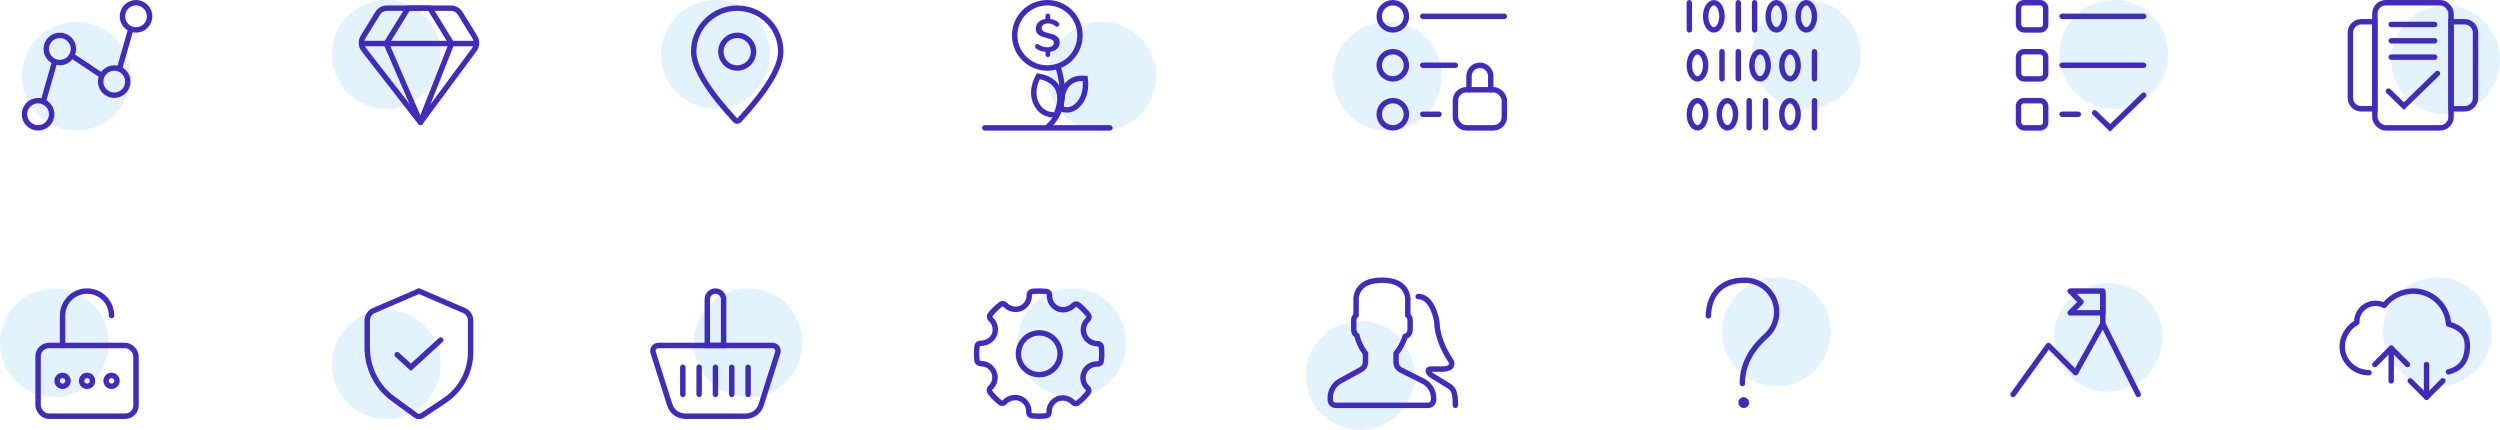 <?xml version="1.0" encoding="UTF-8"?>
<svg width="919px" height="158px" viewBox="0 0 919 158" version="1.1" xmlns="http://www.w3.org/2000/svg" xmlns:xlink="http://www.w3.org/1999/xlink">
    <!-- Generator: Sketch 52.5 (67469) - http://www.bohemiancoding.com/sketch -->
    <title>Group 6</title>
    <desc>Created with Sketch.</desc>
    <g id="Assets" stroke="none" stroke-width="1" fill="none" fill-rule="evenodd">
        <g id="Group-6">
            <g id="icon-network-monitoring" transform="translate(8, 0)">
                <circle id="Oval" fill="#1096ED" opacity="0.12" cx="20" cy="28" r="20"></circle>
                <g id="03-Icons-/-48px-/-Monitor" stroke="#412BBC" stroke-width="2">
                    <circle id="Oval" cx="6" cy="42" r="5"></circle>
                    <circle id="Oval" cx="14" cy="18" r="5"></circle>
                    <path d="M8,37 L12,23" id="Line" stroke-linecap="square"></path>
                    <path d="M36,25 L40,11" id="Line" stroke-linecap="square"></path>
                    <path d="M29.353,27.726 L18.426,20.475" id="Line" stroke-linecap="square"></path>
                    <circle id="Oval" cx="34" cy="30" r="5"></circle>
                    <circle id="Oval" cx="42" cy="6" r="5"></circle>
                </g>
            </g>
            <g id="icon-open-access" transform="translate(0, 106)">
                <circle id="Oval" fill="#1096ED" opacity="0.12" cx="20" cy="20" r="20"></circle>
                <g id="03-Icons-/-48px-/-Access" transform="translate(8, 0)" stroke="#412BBC" stroke-width="2">
                    <rect id="Rectangle" x="6" y="21" width="36" height="26" rx="4"></rect>
                    <path d="M33,10 C33,5.029 28.971,1 24,1 C19.029,1 15,5.029 15,10 C15,13.314 15,16.98 15,21" id="Oval" stroke-linecap="round"></path>
                    <circle id="Oval" cx="24" cy="34" r="2"></circle>
                    <circle id="Oval" cx="15" cy="34" r="2"></circle>
                    <circle id="Oval" cx="33" cy="34" r="2"></circle>
                </g>
            </g>
            <g id="icon-PPC" transform="translate(122, 0)">
                <circle id="Oval" fill="#1096ED" opacity="0.12" cx="20" cy="20" r="20"></circle>
                <g id="03-Icons-/-48px-/-Quality" transform="translate(8, 0)" stroke="#412BBC" stroke-linecap="round" stroke-linejoin="round" stroke-width="2">
                    <path d="M12.235,3 L35.765,3 C37.154,3 38.443,3.721 39.171,4.904 L44.583,13.698 C45.439,15.089 45.364,16.86 44.393,18.173 L24.552,45 L3.703,18.19 C2.679,16.873 2.579,15.058 3.454,13.638 L8.829,4.904 C9.557,3.721 10.846,3 12.235,3 Z" id="Rectangle"></path>
                    <polygon id="Rectangle" points="20 3 28 3 36 16 24.552 45 12 16"></polygon>
                    <path d="M3,16 L45,16" id="Line"></path>
                </g>
            </g>
            <g id="icon-white-hat-security" transform="translate(122, 106)">
                <circle id="Oval" fill="#1096ED" opacity="0.12" transform="translate(20, 28) scale(-1, 1) translate(-20, -28) " cx="20" cy="28" r="20"></circle>
                <g id="03-Icons-/-48px-/-Security" transform="translate(8, 0)" stroke="#412BBC" stroke-width="2">
                    <path d="M7.418,8.143 L24,1 L40.582,8.143 C42.05,8.775 43,10.219 43,11.817 L43,23.46 C43,30.594 39.435,37.255 33.5,41.212 L25.162,46.771 C24.464,47.236 23.55,47.216 22.872,46.721 L14.5,40.6 C8.529,36.235 5,29.283 5,21.887 L5,11.817 C5,10.219 5.95,8.775 7.418,8.143 Z" id="Rectangle"></path>
                    <polyline id="Path-3" stroke-linecap="round" points="16 24.396 21.044 29 32 19"></polyline>
                </g>
            </g>
            <g id="icon-localized-serach" transform="translate(243, 0)">
                <circle id="Oval" fill="#1096ED" opacity="0.12" cx="20" cy="20" r="20"></circle>
                <g id="03-Icons-/-48px-/-Localization" transform="translate(4, 0)">
                    <path d="M24.736,44.206 C34.912,33.156 40,24.754 40,19 C40,10.163 32.837,3 24,3 C15.163,3 8,10.163 8,19 C8,24.754 13.088,33.156 23.264,44.206 L23.264,44.206 C23.639,44.612 24.271,44.638 24.677,44.264 C24.698,44.246 24.717,44.226 24.736,44.206 Z" id="Oval"></path>
                    <path d="M24.736,44.206 C34.912,33.156 40,24.754 40,19 C40,10.163 32.837,3 24,3 C15.163,3 8,10.163 8,19 C8,24.754 13.088,33.156 23.264,44.206 L23.264,44.206 C23.639,44.612 24.271,44.638 24.677,44.264 C24.698,44.246 24.717,44.226 24.736,44.206 Z" id="Oval" stroke="#412BBC" stroke-width="2"></path>
                    <circle id="Oval" stroke="#412BBC" stroke-width="2" cx="24" cy="19" r="6"></circle>
                </g>
            </g>
            <g id="icon-purchase-validation" transform="translate(239, 106)">
                <circle id="Oval" fill="#1096ED" opacity="0.12" cx="36" cy="20" r="20"></circle>
                <g id="03-Icons-/-48px-/-Purchase">
                    <path d="M3.003,21 L44.997,21 C46.102,21 46.997,21.895 46.997,23 C46.997,23.205 46.965,23.409 46.903,23.605 L40.805,42.815 C40.014,45.307 37.7,47 35.086,47 L12.914,47 C10.3,47 7.987,45.307 7.196,42.815 L1.097,23.605 C0.763,22.552 1.345,21.428 2.398,21.094 C2.594,21.032 2.798,21 3.003,21 Z" id="Rectangle" stroke="#412BBC" stroke-width="2"></path>
                    <path d="M24,1 L24,1 C25.657,1 27,2.343 27,4 L27,21 L21,21 L21,4 C21,2.343 22.343,1 24,1 Z" id="Rectangle" stroke="#412BBC" stroke-width="2"></path>
                    <rect id="Rectangle" fill="#412BBC" fill-rule="evenodd" x="17" y="28" width="2" height="12" rx="1"></rect>
                    <rect id="Rectangle" fill="#412BBC" fill-rule="evenodd" x="11" y="28" width="2" height="12" rx="1"></rect>
                    <rect id="Rectangle" fill="#412BBC" fill-rule="evenodd" x="23" y="28" width="2" height="12" rx="1"></rect>
                    <rect id="Rectangle" fill="#412BBC" fill-rule="evenodd" x="29" y="28" width="2" height="12" rx="1"></rect>
                    <rect id="Rectangle" fill="#412BBC" fill-rule="evenodd" x="35" y="28" width="2" height="12" rx="1"></rect>
                </g>
            </g>
            <g id="icon-grow" transform="translate(361, 0)">
                <circle id="Oval" fill="#1096ED" opacity="0.12" cx="44" cy="28" r="20"></circle>
                <g id="03-Icons-/-48px-/-Invest">
                    <rect id="Rectangle" stroke="#412BBC" stroke-width="1" fill="#D8D8D8" fill-rule="evenodd" x="0.5" y="46.5" width="47" height="1" rx="0.5"></rect>
                    <path d="M36.235,41.1 C37.554,37.551 37.764,34.604 36.863,32.257 C35.962,29.91 34.047,28.433 31.116,27.826 C29.585,31.235 29.364,34.316 30.452,37.069 C31.541,39.821 33.469,41.165 36.235,41.1 Z" id="Path-17" stroke="#412BBC" stroke-width="2" transform="translate(33.592, 34.464) scale(-1, 1) rotate(-17) translate(-33.592, -34.464) "></path>
                    <circle id="Oval" stroke="#412BBC" stroke-width="2" cx="24" cy="13" r="12"></circle>
                    <path d="M24,46.776 C29.802,41.676 31.049,34.084 27.742,24" id="Path-2" stroke="#412BBC" stroke-width="2"></path>
                    <path d="M27.153,42.274 C28.818,38.458 29.082,35.288 27.945,32.764 C26.809,30.241 24.392,28.653 20.694,28 C18.762,31.666 18.483,34.978 19.856,37.938 C21.23,40.898 23.662,42.343 27.153,42.274 Z" id="Path-17" stroke="#412BBC" stroke-width="2"></path>
                    <path d="M28.541,15.599 C28.541,16.502 28.228,17.264 27.602,17.885 C26.975,18.505 26.131,18.895 25.07,19.053 L25.07,20.12 C25.07,20.379 24.991,20.591 24.833,20.754 C24.675,20.918 24.466,21 24.207,21 C23.947,21 23.738,20.918 23.58,20.754 C23.422,20.591 23.343,20.379 23.343,20.12 L23.343,19.087 C22.7,19.03 22.074,18.895 21.464,18.68 C20.854,18.466 20.33,18.184 19.889,17.834 C19.743,17.732 19.641,17.619 19.585,17.495 C19.528,17.371 19.5,17.219 19.5,17.038 C19.5,16.801 19.571,16.592 19.712,16.412 C19.853,16.231 20.014,16.141 20.194,16.141 C20.307,16.141 20.411,16.16 20.507,16.2 C20.603,16.24 20.73,16.304 20.888,16.395 C21.408,16.733 21.918,16.982 22.421,17.14 C22.923,17.298 23.451,17.377 24.004,17.377 C24.76,17.377 25.344,17.23 25.756,16.937 C26.168,16.643 26.374,16.22 26.374,15.667 C26.374,15.339 26.261,15.074 26.035,14.871 C25.81,14.668 25.528,14.507 25.189,14.388 C24.85,14.27 24.376,14.132 23.767,13.974 C22.92,13.759 22.232,13.542 21.701,13.322 C21.171,13.102 20.713,12.766 20.33,12.314 C19.946,11.863 19.754,11.253 19.754,10.486 C19.754,9.571 20.081,8.793 20.736,8.149 C21.391,7.506 22.248,7.105 23.31,6.947 L23.31,5.88 C23.31,5.621 23.389,5.409 23.547,5.246 C23.705,5.082 23.913,5 24.173,5 C24.433,5 24.641,5.082 24.799,5.246 C24.957,5.409 25.037,5.621 25.037,5.88 L25.037,6.93 C26.177,7.077 27.159,7.489 27.983,8.166 C28.253,8.369 28.389,8.635 28.389,8.962 C28.389,9.199 28.318,9.408 28.177,9.588 C28.036,9.769 27.87,9.859 27.678,9.859 C27.576,9.859 27.477,9.842 27.381,9.808 C27.286,9.775 27.159,9.707 27.001,9.605 C26.538,9.278 26.1,9.032 25.688,8.869 C25.276,8.705 24.788,8.623 24.224,8.623 C23.524,8.623 22.965,8.778 22.548,9.089 C22.13,9.399 21.921,9.825 21.921,10.367 C21.921,10.74 22.04,11.042 22.277,11.273 C22.514,11.504 22.813,11.682 23.174,11.806 C23.535,11.931 24.026,12.072 24.647,12.23 C25.471,12.433 26.143,12.642 26.662,12.856 C27.181,13.071 27.624,13.395 27.991,13.83 C28.358,14.264 28.541,14.854 28.541,15.599 Z" id="$" fill="#412BBC" fill-rule="evenodd"></path>
                </g>
            </g>
            <g id="icon-protected" transform="translate(490, 0)">
                <circle id="Oval" fill="#1096ED" opacity="0.12" cx="20" cy="28" r="20"></circle>
                <g id="03-Icons-/-48px-/-Blacklist" transform="translate(16, 0)">
                    <circle id="Oval" stroke="#412BBC" stroke-width="2" cx="6" cy="6" r="5"></circle>
                    <circle id="Oval" stroke="#412BBC" stroke-width="2" cx="6" cy="24" r="5"></circle>
                    <circle id="Oval" stroke="#412BBC" stroke-width="2" cx="6" cy="42" r="5"></circle>
                    <rect id="Rectangle" fill="#412BBC" fill-rule="evenodd" x="16" y="23" width="14" height="2" rx="1"></rect>
                    <rect id="Rectangle" fill="#412BBC" fill-rule="evenodd" x="16" y="5" width="32" height="2" rx="1"></rect>
                    <rect id="Rectangle" fill="#412BBC" fill-rule="evenodd" x="16" y="41" width="8" height="2" rx="1"></rect>
                    <rect id="Rectangle" stroke="#412BBC" stroke-width="2" x="29" y="33" width="18" height="14" rx="4"></rect>
                    <path d="M42,33 C42,31.191 42,29.541 42,28.05 C42,25.813 40.209,24 38,24 C35.791,24 34,25.813 34,28.05 C34,29.541 34,31.191 34,33" id="Oval" stroke="#412BBC" stroke-width="2" stroke-linecap="round"></path>
                </g>
            </g>
            <g id="icon-safe" transform="translate(620, 0)">
                <circle id="Oval" fill="#1096ED" opacity="0.12" cx="44" cy="20" r="20"></circle>
                <g id="03-Icons-/-48px-/-Encrypted">
                    <g id="Group" stroke-width="1" fill-rule="evenodd">
                        <rect id="Rectangle" fill="#412BBC" x="0" y="0" width="2" height="12" rx="1"></rect>
                        <rect id="Rectangle" fill="#412BBC" x="18" y="0" width="2" height="12" rx="1"></rect>
                        <rect id="Rectangle" fill="#412BBC" x="24" y="0" width="2" height="12" rx="1"></rect>
                        <path d="M10,11 C11.657,11 13,8.761 13,6 C13,3.239 11.657,1 10,1 C8.343,1 7,3.239 7,6 C7,8.761 8.343,11 10,11 Z" id="Oval" stroke="#412BBC" stroke-width="2"></path>
                        <path d="M33,11 C34.657,11 36,8.761 36,6 C36,3.239 34.657,1 33,1 C31.343,1 30,3.239 30,6 C30,8.761 31.343,11 33,11 Z" id="Oval" stroke="#412BBC" stroke-width="2"></path>
                        <path d="M44,11 C45.657,11 47,8.761 47,6 C47,3.239 45.657,1 44,1 C42.343,1 41,3.239 41,6 C41,8.761 42.343,11 44,11 Z" id="Oval" stroke="#412BBC" stroke-width="2"></path>
                    </g>
                    <g id="Group" stroke-width="1" fill-rule="evenodd" transform="translate(24.5, 42) scale(-1, 1) translate(-24.5, -42) translate(1, 36)">
                        <rect id="Rectangle" fill="#412BBC" x="0" y="0" width="2" height="12" rx="1"></rect>
                        <rect id="Rectangle" fill="#412BBC" x="18" y="0" width="2" height="12" rx="1"></rect>
                        <rect id="Rectangle" fill="#412BBC" x="24" y="0" width="2" height="12" rx="1"></rect>
                        <path d="M10,11 C11.657,11 13,8.761 13,6 C13,3.239 11.657,1 10,1 C8.343,1 7,3.239 7,6 C7,8.761 8.343,11 10,11 Z" id="Oval" stroke="#412BBC" stroke-width="2"></path>
                        <path d="M33,11 C34.657,11 36,8.761 36,6 C36,3.239 34.657,1 33,1 C31.343,1 30,3.239 30,6 C30,8.761 31.343,11 33,11 Z" id="Oval" stroke="#412BBC" stroke-width="2"></path>
                        <path d="M44,11 C45.657,11 47,8.761 47,6 C47,3.239 45.657,1 44,1 C42.343,1 41,3.239 41,6 C41,8.761 42.343,11 44,11 Z" id="Oval" stroke="#412BBC" stroke-width="2"></path>
                    </g>
                    <rect id="Rectangle" fill="#412BBC" fill-rule="evenodd" x="46" y="18" width="2" height="12" rx="1"></rect>
                    <rect id="Rectangle" fill="#412BBC" fill-rule="evenodd" x="12" y="18" width="2" height="12" rx="1"></rect>
                    <rect id="Rectangle" fill="#412BBC" fill-rule="evenodd" x="18" y="18" width="2" height="12" rx="1"></rect>
                    <path d="M4,29 C5.657,29 7,26.761 7,24 C7,21.239 5.657,19 4,19 C2.343,19 1,21.239 1,24 C1,26.761 2.343,29 4,29 Z" id="Oval" stroke="#412BBC" stroke-width="2"></path>
                    <path d="M38,29 C39.657,29 41,26.761 41,24 C41,21.239 39.657,19 38,19 C36.343,19 35,21.239 35,24 C35,26.761 36.343,29 38,29 Z" id="Oval" stroke="#412BBC" stroke-width="2"></path>
                    <path d="M27,29 C28.657,29 30,26.761 30,24 C30,21.239 28.657,19 27,19 C25.343,19 24,21.239 24,24 C24,26.761 25.343,29 27,29 Z" id="Oval" stroke="#412BBC" stroke-width="2"></path>
                </g>
            </g>
            <g id="icon-about-us" transform="translate(480, 102)">
                <circle id="Oval" fill="#1096ED" opacity="0.12" cx="20" cy="36" r="20"></circle>
                <g id="03-Icons-/-48px-/-About-us" transform="translate(8, 0)" fill="#412BBC" fill-rule="nonzero">
                    <path d="M26.182,31.159 C26.182,31.979 26.643,32.728 27.37,33.094 L35.62,37.239 C38.305,38.589 40,41.345 40,44.359 L40,45 C40,46.657 38.657,48 37,48 L3,48 C1.343,48 3.33066907e-16,46.657 0,45 L0,44.189 C0,41.276 1.583,38.596 4.129,37.201 L11.834,32.976 C12.524,32.599 12.955,31.87 12.955,31.078 L12.955,28.25 C12.851,28.112 12.729,27.943 12.592,27.744 C12.163,27.122 11.737,26.418 11.338,25.64 C10.743,24.479 10.265,23.26 9.944,21.998 C9.128,21.322 8.636,20.315 8.636,19.226 L8.636,15.755 C8.636,14.888 8.951,14.071 9.5,13.428 L9.5,8.867 C9.496,8.83 9.493,8.786 9.489,8.735 C9.397,7.444 9.618,5.914 10.424,4.429 C11.933,1.647 15.046,3.55271368e-15 20,3.55271368e-15 C24.954,3.55271368e-15 28.067,1.647 29.576,4.429 C30.382,5.914 30.603,7.444 30.511,8.735 C30.507,8.786 30.504,8.83 30.5,8.867 L30.5,13.428 C31.049,14.071 31.364,14.888 31.364,15.755 L31.364,19.226 C31.364,20.627 30.549,21.869 29.329,22.459 C28.707,24.264 27.854,25.949 26.78,27.472 C26.575,27.764 26.374,28.032 26.182,28.269 L26.182,31.159 Z M26.472,34.881 C25.068,34.175 24.182,32.734 24.182,31.159 L24.182,27.53 L24.429,27.247 C24.642,27.003 24.888,26.687 25.145,26.321 C26.189,24.84 27.003,23.183 27.574,21.399 L27.733,20.902 L28.231,20.748 C28.898,20.542 29.364,19.926 29.364,19.226 L29.364,15.755 C29.364,15.303 29.169,14.88 28.828,14.571 L28.5,14.273 L28.5,8.811 L28.509,8.681 C28.509,8.674 28.512,8.644 28.516,8.593 C28.584,7.649 28.415,6.482 27.818,5.382 C26.679,3.282 24.255,2 20,2 C15.744,2 13.321,3.282 12.182,5.382 C11.585,6.482 11.416,7.649 11.484,8.593 C11.487,8.644 11.491,8.674 11.491,8.681 L11.5,8.811 L11.5,14.273 L11.172,14.571 C10.831,14.88 10.636,15.303 10.636,15.755 L10.636,19.226 C10.636,19.773 10.917,20.275 11.376,20.572 L11.715,20.793 L11.806,21.188 C12.084,22.407 12.538,23.596 13.118,24.728 C13.475,25.424 13.857,26.056 14.239,26.609 C14.463,26.935 14.634,27.159 14.723,27.266 L14.955,27.544 L14.955,31.078 C14.955,32.6 14.127,34.001 12.795,34.73 L5.091,38.955 C3.186,39.998 2,42.006 2,44.189 L2,45 C2,45.552 2.448,46 3,46 L37,46 C37.552,46 38,45.552 38,45 L38,44.359 C38,42.1 36.73,40.036 34.722,39.026 L26.472,34.881 Z M38.658,35.042 L44.35,38.547 C47.167,40.031 48,41.639 48,47 C48,47.552 47.552,48 47,48 C46.448,48 46,47.552 46,47 C46,42.338 45.529,41.429 43.36,40.283 L37.669,36.779 C37.051,36.454 36.569,35.855 36.217,35.107 C35.691,33.992 36.48,32.667 37.723,32.667 L41.18,32.667 L41.281,32.672 C41.3,32.674 41.349,32.678 41.424,32.682 C42.096,32.72 42.877,32.68 43.592,32.503 C43.856,32.438 44.098,32.357 44.313,32.26 C44.643,32.11 44.773,31.616 44.543,31.271 C41.516,26.728 39.306,21.55 39.195,16.446 C39.185,16.377 39.167,16.274 39.143,16.139 C39.087,15.837 39.016,15.498 38.929,15.132 C38.679,14.088 38.347,13.046 37.924,12.082 C36.785,9.48 35.257,8 33.312,8 C32.759,8 32.312,7.552 32.312,7 C32.312,6.448 32.759,6 33.312,6 C36.238,6 38.334,8.03 39.757,11.28 C40.231,12.363 40.598,13.515 40.874,14.666 C40.97,15.068 41.048,15.442 41.11,15.78 C41.148,15.986 41.172,16.136 41.184,16.223 L41.194,16.343 C41.279,21 43.361,25.89 46.207,30.162 C47.111,31.518 46.611,33.414 45.137,34.082 C44.805,34.232 44.448,34.352 44.071,34.445 C43.13,34.677 42.165,34.728 41.31,34.679 C41.239,34.675 41.181,34.671 41.135,34.667 L38.264,34.667 C38.389,34.842 38.523,34.97 38.658,35.042 Z" id="Combined-Shape"></path>
                </g>
            </g>
            <g id="Icon-services" transform="translate(358, 106)">
                <circle id="Oval" fill="#1096ED" opacity="0.12" cx="36" cy="20" r="20"></circle>
                <g id="03-Icons-/-48px-/-Services" fill="#412BBC" fill-rule="nonzero">
                    <path d="M47.85,21.334 C48.053,23.156 48.05,24.991 47.839,26.795 C47.696,27.997 46.619,28.899 45.474,28.804 L45.215,28.797 C43.584,28.797 42.058,29.808 41.432,31.302 C40.765,32.891 41.182,34.745 42.469,35.911 C43.364,36.721 43.472,38.088 42.716,39.027 C41.573,40.45 40.267,41.741 38.826,42.871 C37.885,43.598 36.549,43.487 35.74,42.607 C34.648,41.409 32.658,40.953 31.162,41.564 C29.592,42.206 28.573,43.794 28.635,45.509 C28.675,46.701 27.793,47.723 26.608,47.854 C25.732,47.951 24.854,48 23.972,48 C23.046,48 22.123,47.946 21.208,47.84 C20.009,47.702 19.124,46.65 19.195,45.446 C19.294,43.712 18.289,42.099 16.695,41.433 C15.197,40.804 13.186,41.259 12.089,42.473 C11.276,43.367 9.91,43.475 8.97,42.718 C7.564,41.586 6.285,40.293 5.174,38.877 C4.435,37.941 4.545,36.595 5.423,35.788 C6.688,34.628 7.104,32.789 6.46,31.218 C5.818,29.656 4.285,28.644 2.652,28.686 C1.478,28.686 0.281,27.841 0.15,26.666 C-0.053,24.845 -0.05,23.009 0.161,21.205 C0.305,20.012 1.282,19.156 2.482,19.195 C4.339,19.195 5.932,18.206 6.565,16.699 C7.232,15.108 6.817,13.254 5.528,12.087 C4.637,11.276 4.529,9.912 5.283,8.974 C6.419,7.557 7.727,6.264 9.17,5.132 C10.109,4.4 11.455,4.511 12.26,5.394 C13.348,6.589 15.347,7.045 16.835,6.437 C18.406,5.794 19.425,4.207 19.364,2.489 C19.324,1.298 20.207,0.276 21.392,0.146 C23.185,-0.053 24.994,-0.048 26.793,0.16 C27.993,0.3 28.876,1.349 28.804,2.553 C28.706,4.285 29.71,5.9 31.298,6.567 C32.803,7.195 34.815,6.74 35.907,5.531 C36.716,4.636 38.084,4.527 39.022,5.28 C40.422,6.401 41.702,7.693 42.826,9.121 C43.565,10.058 43.457,11.407 42.577,12.211 C41.314,13.37 40.898,15.211 41.54,16.783 C42.17,18.319 43.673,19.314 45.377,19.314 C46.542,19.314 47.718,20.166 47.85,21.334 Z M45.377,21.314 C42.866,21.314 40.629,19.833 39.689,17.54 C38.729,15.192 39.347,12.461 41.226,10.736 C41.333,10.639 41.346,10.474 41.255,10.359 C40.225,9.05 39.053,7.867 37.771,6.84 C37.658,6.75 37.489,6.763 37.391,6.872 C35.732,8.709 32.816,9.368 30.525,8.412 C28.154,7.415 26.661,5.016 26.807,2.437 C26.816,2.291 26.71,2.164 26.562,2.147 C24.913,1.956 23.256,1.951 21.612,2.133 C21.466,2.15 21.358,2.275 21.363,2.42 C21.453,4.971 19.942,7.326 17.592,8.289 C15.324,9.215 12.432,8.555 10.782,6.74 C10.683,6.632 10.516,6.618 10.402,6.707 C9.082,7.743 7.883,8.928 6.843,10.226 C6.751,10.34 6.764,10.508 6.872,10.606 C8.787,12.34 9.405,15.098 8.409,17.473 C7.454,19.746 5.122,21.195 2.45,21.194 C2.262,21.188 2.167,21.272 2.147,21.44 C1.954,23.089 1.951,24.774 2.138,26.444 C2.144,26.495 2.413,26.686 2.627,26.686 C5.068,26.624 7.354,28.133 8.31,30.458 C9.273,32.807 8.656,35.537 6.775,37.261 C6.667,37.36 6.654,37.525 6.745,37.64 C7.764,38.938 8.936,40.123 10.225,41.16 C10.34,41.253 10.507,41.24 10.606,41.13 C12.27,39.29 15.186,38.63 17.468,39.588 C19.844,40.582 21.338,42.981 21.192,45.562 C21.183,45.708 21.291,45.836 21.438,45.853 C22.278,45.951 23.124,46 23.972,46 C24.78,46 25.585,45.956 26.388,45.866 C26.533,45.85 26.641,45.725 26.637,45.579 C26.544,43.03 28.057,40.674 30.405,39.712 C32.681,38.783 35.564,39.443 37.215,41.257 C37.317,41.368 37.483,41.382 37.598,41.292 C38.913,40.261 40.11,39.078 41.157,37.773 C41.249,37.659 41.236,37.493 41.127,37.394 C39.212,35.659 38.592,32.901 39.588,30.528 C40.525,28.291 42.78,26.797 45.241,26.797 L45.581,26.808 C45.699,26.817 45.836,26.703 45.853,26.56 C46.046,24.91 46.049,23.228 45.862,21.558 C45.855,21.498 45.6,21.314 45.377,21.314 Z M24.036,30.72 C27.715,30.72 30.708,27.727 30.708,24.049 C30.708,20.371 27.715,17.377 24.036,17.377 C20.358,17.377 17.365,20.371 17.365,24.049 C17.365,27.727 20.358,30.72 24.036,30.72 Z M24.036,32.72 C19.254,32.72 15.365,28.832 15.365,24.049 C15.365,19.266 19.254,15.377 24.036,15.377 C28.819,15.377 32.708,19.266 32.708,24.049 C32.708,28.832 28.819,32.72 24.036,32.72 Z" id="Shape"></path>
                </g>
            </g>
            <g id="icon-why" transform="translate(617, 102)">
                <circle id="Oval" fill="#1096ED" opacity="0.12" cx="36" cy="20" r="20"></circle>
                <g id="03-Icons-/-48px-/-Question">
                    <path d="M11,14.089 C11.108,8.499 13.83,1 24.365,1 C24.365,1 24.365,1 24.365,1 L24.365,1 C30.853,1 36.112,6.259 36.112,12.746 C36.112,16.08 34.695,19.256 32.216,21.484 C26.32,26.781 23.417,32.619 23.505,39" id="Path-21" stroke="#412BBC" stroke-width="2" stroke-linecap="round" stroke-linejoin="round"></path>
                    <rect id="Rectangle" fill="#412BBC" fill-rule="evenodd" x="22" y="44" width="4" height="4" rx="2"></rect>
                </g>
            </g>
            <g id="icon-task" transform="translate(741, 0)">
                <circle id="Oval" fill="#1096ED" opacity="0.12" cx="36" cy="20" r="20"></circle>
                <g id="03-Icons-/-48px-/-Task">
                    <rect id="Rectangle" stroke="#412BBC" stroke-width="2" x="1" y="1" width="10" height="10" rx="2"></rect>
                    <rect id="Rectangle" stroke="#412BBC" stroke-width="2" x="1" y="19" width="10" height="10" rx="2"></rect>
                    <rect id="Rectangle" stroke="#412BBC" stroke-width="2" x="1" y="37" width="10" height="10" rx="2"></rect>
                    <rect id="Rectangle" fill="#412BBC" fill-rule="evenodd" x="16" y="23" width="32" height="2" rx="1"></rect>
                    <rect id="Rectangle" fill="#412BBC" fill-rule="evenodd" x="16" y="5" width="32" height="2" rx="1"></rect>
                    <rect id="Rectangle" fill="#412BBC" fill-rule="evenodd" x="16" y="41" width="8" height="2" rx="1"></rect>
                    <polyline id="Path-3" stroke="#412BBC" stroke-width="2" stroke-linecap="round" points="29 41.476 34.674 47 47 35"></polyline>
                </g>
            </g>
            <g id="icon-flexible-plans" transform="translate(863, 0)">
                <circle id="Oval" fill="#1096ED" opacity="0.12" cx="36" cy="22" r="20"></circle>
                <g id="03-Icons-/-48px-/-Plan">
                    <polyline id="Path-3" stroke="#412BBC" stroke-width="2" stroke-linecap="round" points="15 33.476 20.674 39 33 27"></polyline>
                    <rect id="Rectangle" stroke="#412BBC" stroke-width="2" x="10" y="1" width="28" height="46" rx="4"></rect>
                    <path d="M38,8 L43,8 C45.209,8 47,9.791 47,12 L47,36 C47,38.209 45.209,40 43,40 L38,40 L38,8 Z" id="Rectangle" stroke="#412BBC" stroke-width="2"></path>
                    <path d="M5,8 L10,8 L10,40 L5,40 C2.791,40 1,38.209 1,36 L1,12 C1,9.791 2.791,8 5,8 Z" id="Rectangle" stroke="#412BBC" stroke-width="2"></path>
                    <rect id="Rectangle" fill="#412BBC" fill-rule="evenodd" x="15" y="20" width="18" height="2" rx="1"></rect>
                    <rect id="Rectangle" fill="#412BBC" fill-rule="evenodd" x="15" y="14" width="18" height="2" rx="1"></rect>
                    <rect id="Rectangle" fill="#412BBC" fill-rule="evenodd" x="15" y="8" width="18" height="2" rx="1"></rect>
                </g>
            </g>
            <g id="icon-proxies" transform="translate(860, 102)">
                <circle id="Oval" fill="#1096ED" opacity="0.12" cx="36" cy="20" r="20"></circle>
                <g id="03-Icons-/-48px-/-Data" stroke="#412BBC" stroke-linecap="round" stroke-linejoin="round">
                    <g id="Group-2" transform="translate(1, 5)">
                        <path d="M39.082,29.682 C43.694,28.561 46,25.333 46,20 C46,16 43.694,13.382 39.082,12.146 C38.676,5.396 32.988,-5.32907052e-15 26.132,-5.32907052e-15 C21.969,-5.32907052e-15 17.938,1.997 15.44,5.256 C15.382,5.227 15.322,5.207 15.264,5.179 C15.112,5.107 14.958,5.039 14.8,4.978 C14.713,4.944 14.626,4.913 14.538,4.883 C14.382,4.83 14.224,4.783 14.063,4.74 C13.975,4.717 13.887,4.693 13.798,4.673 C13.626,4.635 13.45,4.606 13.272,4.58 C13.194,4.568 13.118,4.553 13.04,4.545 C12.786,4.517 12.528,4.5 12.267,4.5 C8.462,4.5 5.367,7.528 5.367,11.25 C5.367,11.345 5.373,11.439 5.379,11.533 L5.379,11.536 C2.19,13.237 1.42108547e-14,16.799 1.42108547e-14,20.366 C1.42108547e-14,25.678 4.418,30 9.848,30" id="Path" stroke-width="2"></path>
                        <g id="Group" transform="translate(12, 21)" stroke-width="2">
                            <polyline id="Path-4" points="3.01980663e-14 6 6 -1.24344979e-14 12 6"></polyline>
                            <path d="M6,-1.77635684e-15 L6,12" id="Line"></path>
                        </g>
                        <g id="Group" transform="translate(31, 33) scale(1, -1) translate(-31, -33) translate(25, 27)" stroke-width="2">
                            <polyline id="Path-4" points="3.01980663e-14 6 6 -1.24344979e-14 12 6"></polyline>
                            <path d="M6,-1.77635684e-15 L6,12" id="Line"></path>
                        </g>
                    </g>
                </g>
            </g>
            <g id="icon-challenge" transform="translate(739, 102)">
                <circle id="Oval" fill="#1096ED" opacity="0.12" cx="36" cy="22" r="20"></circle>
                <g id="03-Icons-/-48px-/-Challenge" stroke="#412BBC" stroke-linejoin="round">
                    <g id="Group" transform="translate(1, 5)">
                        <polygon id="Rectangle" stroke-width="2" points="21 0 33 0 33 8 21 8 25 4"></polygon>
                        <polyline id="Path-20" stroke-width="2" stroke-linecap="round" points="1.13846432e-13 38 13 20 23 30 33 12 46 38"></polyline>
                        <path d="M33,13 L33,1" id="Line" stroke-width="2" stroke-linecap="round"></path>
                    </g>
                </g>
            </g>
        </g>
    </g>
</svg>